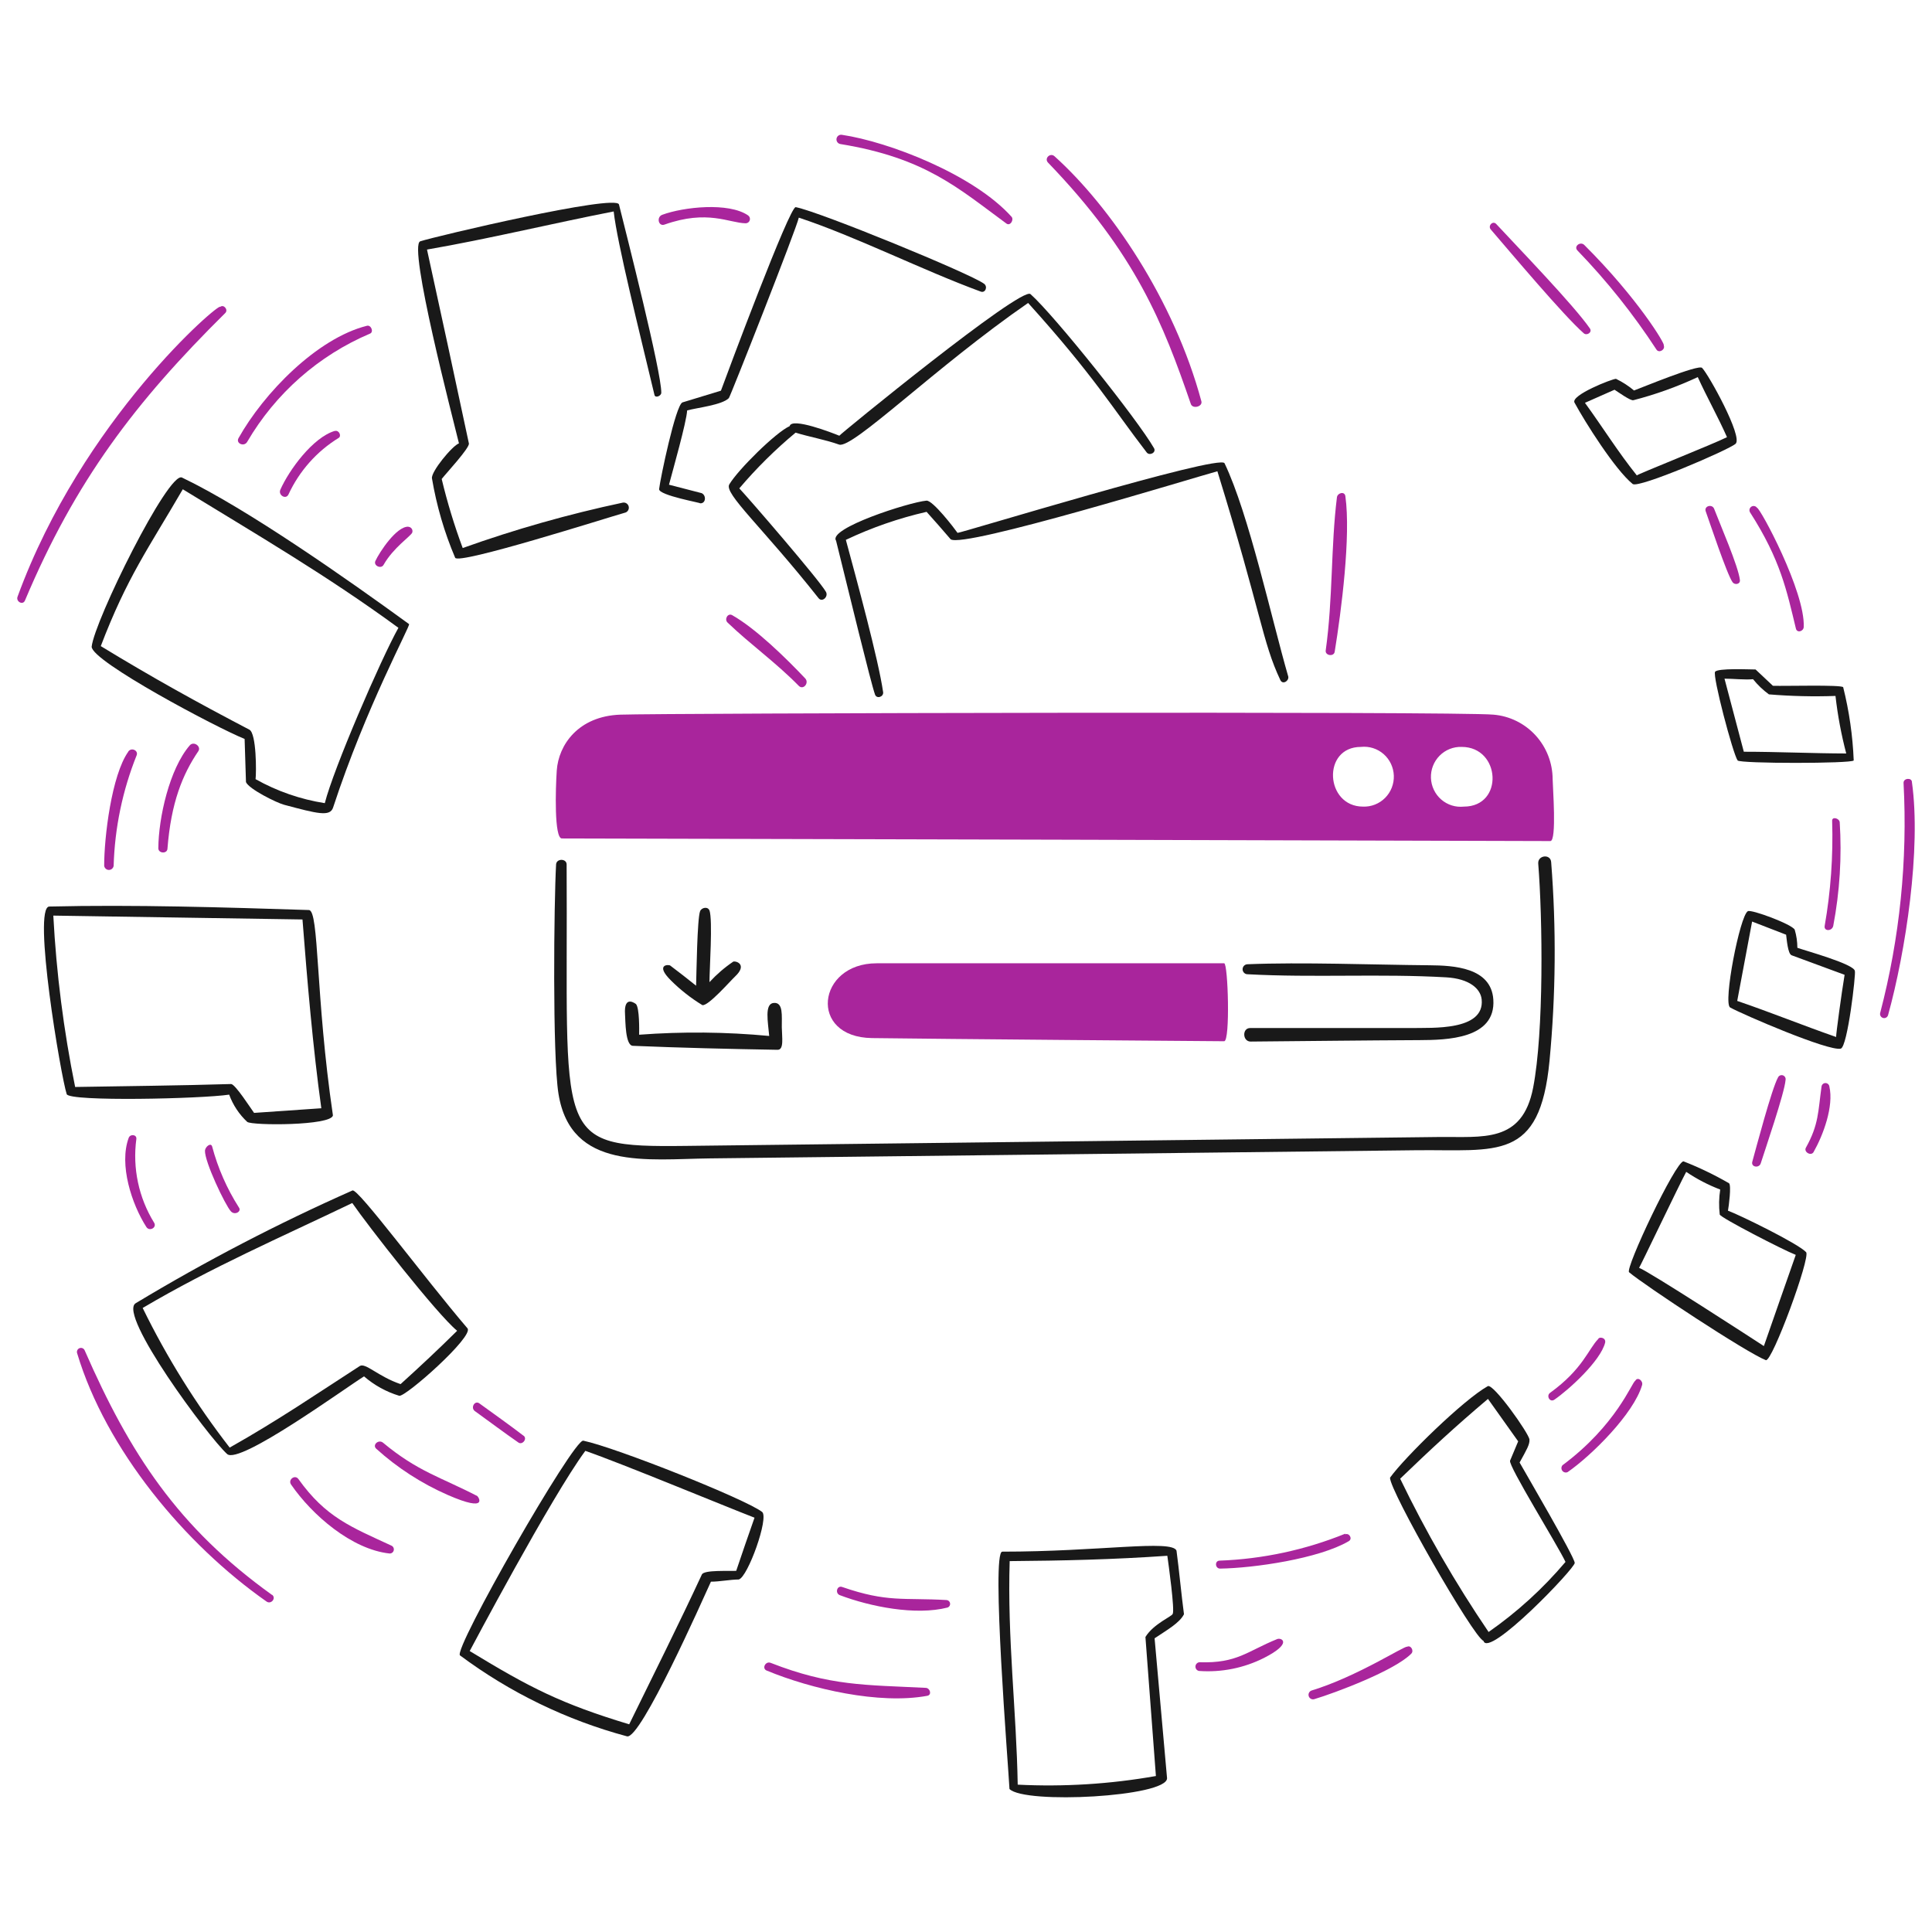 <svg width="200" height="200" viewBox="0 0 250 252" fill="none" xmlns="http://www.w3.org/2000/svg">
<path fill-rule="evenodd" clip-rule="evenodd" d="M158.675 125.647H113.347C105.56 125.647 104.389 135.285 112.735 135.402C121.081 135.519 157.38 135.813 158.675 135.813C159.482 135.813 159.181 125.647 158.675 125.647Z" fill="#A9259C"/>
<path fill-rule="evenodd" clip-rule="evenodd" d="M201.519 101.63C201.51 99.509 200.713 97.468 199.285 95.91C197.856 94.352 195.9 93.391 193.803 93.216C189.053 92.769 85.389 93.019 79.906 93.216C74.424 93.413 71.85 97.16 71.621 100.504C71.46 102.855 71.275 109.364 72.286 109.364C75.311 109.364 199.745 109.682 201.218 109.704C202.085 109.717 201.519 102.517 201.519 101.63ZM176.789 105.21C171.839 105.21 171.386 97.423 176.514 97.423C177.043 97.366 177.579 97.418 178.087 97.579C178.595 97.739 179.065 98.003 179.467 98.354C179.869 98.705 180.196 99.137 180.426 99.621C180.655 100.105 180.784 100.631 180.803 101.168C180.822 101.704 180.731 102.238 180.536 102.738C180.341 103.237 180.046 103.69 179.669 104.07C179.292 104.449 178.842 104.746 178.347 104.942C177.851 105.138 177.321 105.23 176.789 105.21ZM189.935 105.21C189.406 105.268 188.871 105.215 188.363 105.056C187.855 104.896 187.385 104.632 186.982 104.282C186.58 103.931 186.253 103.5 186.023 103.016C185.793 102.533 185.664 102.006 185.644 101.47C185.625 100.934 185.715 100.4 185.909 99.9C186.104 99.401 186.398 98.947 186.774 98.568C187.15 98.188 187.599 97.89 188.094 97.693C188.589 97.497 189.119 97.405 189.651 97.423C194.75 97.419 195.195 105.21 189.935 105.21Z" fill="#A9259C"/>
<path fill-rule="evenodd" clip-rule="evenodd" d="M201.111 138.371C201.933 129.75 202.005 121.073 201.324 112.44C201.238 111.34 199.551 111.546 199.639 112.646C200.211 119.798 200.389 134.588 198.974 141.878C197.559 149.169 192.374 148.236 186.653 148.304L88.44 149.466C70.889 149.673 73.117 148.584 72.908 112.754C72.908 111.966 71.579 111.948 71.533 112.754C71.257 117.645 71.046 137.655 71.843 142.653C73.45 152.733 83.468 151.184 91.615 151.095L183.699 150.031C194.264 149.913 199.855 151.552 201.111 138.371Z" fill="#191919"/>
<path fill-rule="evenodd" clip-rule="evenodd" d="M161.7 125.772C161.615 125.775 161.531 125.796 161.454 125.832C161.377 125.868 161.307 125.919 161.25 125.982C161.133 126.11 161.072 126.279 161.079 126.452C161.086 126.625 161.161 126.788 161.288 126.905C161.414 127.023 161.582 127.084 161.754 127.077C170.366 127.542 179.086 126.983 187.637 127.479C190.68 127.657 192.121 128.974 192.262 130.367C192.667 134.5 185.671 134.029 183.262 134.092H162.062C160.989 134.092 161.062 135.867 162.134 135.856C169.477 135.795 176.816 135.701 184.15 135.668C187.65 135.652 194.125 135.542 193.782 130.376C193.505 126.174 188.576 125.933 185.48 125.905C177.967 125.839 168.85 125.481 161.7 125.772Z" fill="#191919"/>
<path fill-rule="evenodd" clip-rule="evenodd" d="M91.544 118.78C91.349 118.198 90.514 118.368 90.32 118.842C89.935 119.788 89.841 127.193 89.796 128.57C88.671 127.676 87.558 126.787 86.421 125.942C86.207 125.782 84.397 125.782 86.51 127.882C87.745 129.114 89.121 130.194 90.608 131.1C91.344 131.288 94.233 127.976 94.884 127.363C96.463 125.878 95.134 125.325 94.653 125.423C93.515 126.192 92.47 127.093 91.539 128.105C91.539 126.398 91.983 120.058 91.539 118.735L91.544 118.78Z" fill="#191919"/>
<path fill-rule="evenodd" clip-rule="evenodd" d="M81.547 136.411C80.547 136.37 80.585 133.135 80.527 132.325C80.336 129.643 81.955 130.967 81.955 130.967C82.416 131.471 82.381 134.346 82.364 134.964C88.014 134.539 93.691 134.593 99.332 135.125C99.181 133.336 98.676 130.904 99.935 130.815C101.194 130.725 100.956 132.513 100.974 133.98C100.99 135.303 101.292 136.946 100.415 136.931C94.037 136.821 87.845 136.674 81.547 136.411Z" fill="#191919"/>
<path fill-rule="evenodd" clip-rule="evenodd" d="M123.895 69.504C123.531 68.976 120.665 65.22 119.841 65.302C117.551 65.513 106.952 68.923 108.052 70.523C109.692 77.157 112.601 89.131 113.135 90.597C113.356 91.205 114.28 90.891 114.19 90.275C113.554 85.918 110.74 75.638 109.329 70.416C112.697 68.818 116.228 67.593 119.859 66.762C120.914 67.943 121.952 69.105 122.999 70.34C124.631 71.564 154.749 62.292 157.789 61.469C163.539 80.04 163.631 83.686 166.002 88.705C166.302 89.335 167.12 88.848 167.04 88.267C164.866 80.774 161.887 67.003 158.72 60.421C158.125 59.171 123.895 69.664 123.895 69.504Z" fill="#191919"/>
<path fill-rule="evenodd" clip-rule="evenodd" d="M133.412 38.361C136.556 41.164 147.369 54.705 149.521 58.453C149.856 59.035 148.936 59.488 148.572 59.016C144.15 53.283 141.732 49.073 133.102 39.515C121.039 47.848 110.181 58.614 108.442 57.988C106.704 57.361 104.415 56.951 102.774 56.431C100.122 58.636 97.665 61.068 95.43 63.7C96.627 64.96 105.851 75.634 106.73 77.194C107.09 77.83 106.237 78.613 105.772 78.025C98.435 68.747 93.412 64.386 94.125 63.183C95.25 61.284 100.184 56.396 102 55.582C102.257 54.393 107.615 56.477 108.475 56.834C108.477 56.708 132.212 37.296 133.412 38.361Z" fill="#191919"/>
<path fill-rule="evenodd" clip-rule="evenodd" d="M84.971 63.79C85.131 62.404 87.126 52.837 88.014 52.489L93.035 50.959C93.921 48.536 102.011 26.864 102.791 27.019C105.94 27.625 125.666 35.726 127.363 37.016C127.869 37.394 127.521 38.254 126.929 38.036C119.365 35.264 110.536 30.811 103.191 28.388C102.951 29.667 94.25 51.742 94.066 51.93C93.179 52.824 89.985 53.173 88.629 53.531C88.54 55.077 86.765 61.31 86.26 63.223L90.518 64.323C91.165 64.618 91.076 65.735 90.279 65.646C90.795 65.646 84.875 64.625 84.971 63.79Z" fill="#191919"/>
<path fill-rule="evenodd" clip-rule="evenodd" d="M58.892 57.818C58.005 58.112 55.196 61.546 55.343 62.395C55.942 65.955 56.957 69.431 58.368 72.75C58.785 73.71 78.194 67.528 80.474 66.885C80.56 66.869 80.642 66.836 80.716 66.788C80.79 66.74 80.853 66.678 80.903 66.606C80.953 66.533 80.988 66.451 81.007 66.365C81.025 66.278 81.027 66.189 81.011 66.102C80.995 66.015 80.963 65.932 80.915 65.858C80.868 65.784 80.806 65.719 80.734 65.669C80.662 65.619 80.581 65.583 80.495 65.565C80.409 65.546 80.321 65.544 80.235 65.56C73.151 67.064 66.175 69.043 59.353 71.482C58.258 68.54 57.343 65.533 56.612 62.478C57.188 61.736 60.25 58.446 60.161 57.847C58.386 49.504 56.515 40.858 54.696 32.552C62.68 31.175 71 29.15 79.046 27.58C79.48 31.622 82.442 43.442 84.367 51.52C84.472 51.959 85.25 51.655 85.255 51.225C85.29 48.543 80.678 30.46 79.737 26.673C79.386 25.259 55.788 30.831 53.819 31.474C52.178 32.014 58.111 54.722 58.866 57.842L58.892 57.818Z" fill="#191919"/>
<path fill-rule="evenodd" clip-rule="evenodd" d="M52.355 81.405C44.532 75.711 31.285 66.378 22.736 62.288C20.966 61.441 11.302 80.984 10.956 84.356C10.956 86.269 27.296 94.94 30.906 96.381C30.969 98.26 31.021 100.137 31.084 102.015C31.459 102.909 35.039 104.7 36.069 104.974C40.395 106.129 42.039 106.557 42.444 105.341C46.76 92.163 52.576 81.566 52.355 81.405ZM41.365 104.76C38.195 104.263 35.138 103.203 32.335 101.63C32.441 100.825 32.467 95.666 31.527 95.174C24.68 91.596 18.834 88.353 12.145 84.275C15.587 75.262 18.355 71.543 22.842 63.818C32.539 69.755 41.649 75.066 50.967 81.888C48.639 86.058 42.491 100.296 41.365 104.76Z" fill="#191919"/>
<path fill-rule="evenodd" clip-rule="evenodd" d="M39.289 118.7C28.299 118.348 16.43 117.981 5.43 118.244C3.204 118.296 6.945 140.433 7.701 142.715C8.032 143.716 25.309 143.324 28.892 142.778C29.39 144.135 30.197 145.354 31.25 146.336C31.889 146.829 42.214 146.84 42.426 145.487C40.125 129.876 40.646 118.742 39.289 118.7ZM32.139 145.16C31.705 144.569 29.691 141.422 29.15 141.395C22.337 141.6 15.605 141.663 8.801 141.779C7.303 134.41 6.351 126.938 5.954 119.427L38.454 119.931C39.079 127.978 39.811 136.616 40.911 144.555L32.139 145.16Z" fill="#191919"/>
<path fill-rule="evenodd" clip-rule="evenodd" d="M59.975 173.259C54.225 166.53 45.688 154.955 44.975 155.279C35.255 159.583 25.81 164.496 16.697 169.987C14.322 171.447 26.155 187.419 28.627 189.658C30.22 191.1 44.035 181.047 46.483 179.527C47.82 180.684 49.382 181.546 51.069 182.057C51.844 182.283 60.863 174.298 59.975 173.259ZM51.25 180.538C48.34 179.554 46.658 177.705 45.928 178.177C40.441 181.721 35.345 185.214 28.959 188.817C24.566 183.155 20.763 177.052 17.61 170.604C26.701 165.239 35.661 161.376 44.948 156.914C46.892 159.749 55.948 171.373 58.627 173.581C56.16 176.022 53.828 178.204 51.25 180.538Z" fill="#191919"/>
<path fill-rule="evenodd" clip-rule="evenodd" d="M98.401 197.204C96.197 195.519 79.401 188.825 75.081 187.914C73.821 187.648 58.069 215.173 58.999 215.919C65.537 220.789 72.928 224.371 80.785 226.479C82.56 226.936 90.66 208.64 91.73 206.306C92.849 206.306 94.23 206.029 95.355 206.02C96.53 205.752 99.34 197.922 98.401 197.204ZM95.026 204.89C94.051 204.953 90.841 204.739 90.547 205.372C87.5 211.932 84.25 218.413 81.069 224.91C72.194 222.227 68.117 220.134 60.267 215.352C60.267 215.352 70.911 195.242 75.347 189.243C79.941 190.826 93.371 196.396 97.416 197.96C96.609 200.271 95.802 202.569 95.03 204.885L95.026 204.89Z" fill="#191919"/>
<path fill-rule="evenodd" clip-rule="evenodd" d="M153.432 210.554C153.105 208.122 152.785 204.68 152.457 202.257C151.862 200.781 142.371 202.395 129.731 202.39C128.259 202.39 130.521 230.395 130.671 233.346C132.641 235.362 151.242 234.374 151.224 231.941L149.599 213.692C151.25 212.584 152.847 211.698 153.432 210.554ZM148.404 213.522C148.859 219.57 149.314 225.614 149.77 231.655C143.822 232.706 137.776 233.084 131.745 232.781C131.585 223.26 130.379 213.594 130.697 203.624C137.52 203.571 144.234 203.418 151.26 202.927C151.392 203.83 152.271 210.169 151.951 210.51C151.951 210.798 149.46 211.786 148.404 213.522Z" fill="#191919"/>
<path fill-rule="evenodd" clip-rule="evenodd" d="M197.209 190.764C198.095 189.146 198.544 188.422 198.495 187.769C198.436 186.983 193.775 180.4 193.057 180.804C189.864 182.592 182.226 190.076 180.307 192.74C180.236 194.42 191.2 213.583 192.495 214.02C193.12 216.363 204.45 204.551 204.4 203.854C204.33 202.986 197.98 192.135 197.209 190.764ZM193.164 212.867C188.839 206.497 184.984 199.815 181.631 192.874C185.615 189.038 188.887 186.007 193.084 182.467L197.022 188.001L195.966 190.521C195.7 191.165 202.176 201.555 203.196 203.728C200.26 207.201 196.887 210.274 193.164 212.869V212.867Z" fill="#191919"/>
<path fill-rule="evenodd" clip-rule="evenodd" d="M234.579 163.325C233.499 162.178 225.806 158.426 224.387 157.916C224.494 157.344 224.849 154.64 224.529 154.34C222.622 153.238 220.635 152.281 218.586 151.479C217.557 151.479 210.936 165.476 211.49 165.946C213.49 167.642 226.834 176.448 229.327 177.412C230.137 177.719 235.192 163.976 234.579 163.325ZM229.071 175.575C227.705 174.681 214 165.785 212.794 165.369C212.919 165.253 218.116 154.354 218.941 152.852C220.327 153.789 221.815 154.563 223.376 155.158C223.207 156.235 223.186 157.33 223.314 158.412C223.314 158.779 231.625 163.062 233.231 163.679C231.839 167.627 230.445 171.641 229.071 175.575Z" fill="#191919"/>
<path fill-rule="evenodd" clip-rule="evenodd" d="M240.939 126.667C240.939 125.772 234.429 123.984 233.439 123.626C233.438 122.826 233.321 122.031 233.093 121.265C232.746 120.559 227.425 118.582 226.981 118.851C225.944 119.405 223.714 130.883 224.675 131.414C226.311 132.318 237.515 137.156 239.098 136.778C239.993 136.566 241.09 126.944 240.939 126.667ZM238.491 135.259C234.171 133.757 229.878 132.013 225.594 130.555L227.536 120.202L231.971 121.918C232.051 122.481 232.184 124.412 232.69 124.6L239.6 127.149C239.19 129.619 238.491 134.802 238.491 135.259Z" fill="#191919"/>
<path fill-rule="evenodd" clip-rule="evenodd" d="M239.414 89.631C239.079 89.297 231.928 89.505 230.25 89.452L227.989 87.324C227.181 87.324 223.084 87.128 222.71 87.619C222.336 88.111 225.044 98.356 225.646 99.19C225.953 99.613 240.54 99.609 240.789 99.19C240.659 95.964 240.198 92.761 239.414 89.631ZM226.454 98.053C225.602 94.861 224.763 91.684 223.935 88.522C225.044 88.522 226.596 88.693 227.66 88.593C228.261 89.34 228.956 90.005 229.728 90.57C232.616 90.809 235.515 90.878 238.411 90.775C238.698 93.308 239.166 95.816 239.813 98.28C235.466 98.269 230.809 98.053 226.454 98.053Z" fill="#191919"/>
<path fill-rule="evenodd" clip-rule="evenodd" d="M221.008 47.982C220.523 47.497 213.078 50.593 212.133 50.933C211.414 50.331 210.624 49.82 209.781 49.412C209.281 49.412 203.845 51.542 204.37 52.516C205.745 55.057 209.63 61.225 211.955 63.129C212.705 63.746 224.549 58.657 225.385 57.881C226.364 56.975 221.849 48.824 221.008 47.982ZM212.5 62.011C210.034 58.935 208.064 55.752 205.731 52.542L209.59 50.835C210.008 51.094 211.666 52.3 212.048 52.202C214.933 51.458 217.745 50.449 220.448 49.189C221.636 51.8 223.109 54.411 224.261 57.021C222.5 57.913 212.5 61.885 212.5 62.011Z" fill="#191919"/>
<path fill-rule="evenodd" clip-rule="evenodd" d="M1.287 77.838C1.056 78.468 1.98 78.982 2.255 78.329C8.83 62.718 16.646 52.439 28.387 40.824C28.803 40.412 28.192 39.652 27.721 40.028C27.721 39.354 9.731 54.699 1.287 77.838Z" fill="#A9259C"/>
<path fill-rule="evenodd" clip-rule="evenodd" d="M104.025 88.486C101.54 85.859 97.601 81.994 94.507 80.242C93.929 79.915 93.45 80.771 93.895 81.199C96.895 84.08 100.114 86.331 103.191 89.461C103.77 90.05 104.584 89.082 104.025 88.486Z" fill="#A9259C"/>
<path fill-rule="evenodd" clip-rule="evenodd" d="M130.973 28.311C126.024 22.767 114.916 18.483 108.798 17.582C108.639 17.558 108.477 17.599 108.348 17.696C108.219 17.792 108.134 17.936 108.11 18.096C108.087 18.256 108.127 18.419 108.223 18.549C108.318 18.679 108.461 18.765 108.62 18.789C119.708 20.602 123.979 24.546 130.273 29.16C130.773 29.526 131.284 28.669 130.938 28.267L130.973 28.311Z" fill="#A9259C"/>
<path fill-rule="evenodd" clip-rule="evenodd" d="M52.258 68.699C50.705 68.646 48.485 72.037 47.964 73.17C47.684 73.779 48.7 74.261 49.029 73.68C50.304 71.426 52.576 69.943 52.771 69.468C52.8 69.383 52.808 69.294 52.796 69.206C52.784 69.118 52.752 69.033 52.702 68.96C52.652 68.887 52.586 68.826 52.509 68.783C52.432 68.74 52.346 68.715 52.258 68.712V68.699Z" fill="#A9259C"/>
<path fill-rule="evenodd" clip-rule="evenodd" d="M46.864 42.492C40.312 44.136 33.375 51.318 30.113 57.147C29.724 57.844 30.842 58.319 31.238 57.639C34.934 51.312 40.558 46.357 47.272 43.511C47.777 43.297 47.405 42.356 46.864 42.492Z" fill="#A9259C"/>
<path fill-rule="evenodd" clip-rule="evenodd" d="M42.686 56.218C43.21 56.065 43.574 56.847 43.186 57.111C40.324 58.867 38.042 61.437 36.625 64.497C36.285 65.21 35.25 64.576 35.57 63.867C36.695 61.324 39.801 57.054 42.666 56.205L42.686 56.218Z" fill="#A9259C"/>
<path fill-rule="evenodd" clip-rule="evenodd" d="M23.75 97.222C21.097 100.296 19.675 106.682 19.652 110.643C19.652 111.322 20.789 111.399 20.841 110.715C21.307 104.688 22.816 101.003 24.867 97.983C25.291 97.356 24.264 96.624 23.75 97.222Z" fill="#A9259C"/>
<path fill-rule="evenodd" clip-rule="evenodd" d="M15.729 98.053C13.565 101.094 12.58 109.194 12.589 112.941C12.613 113.089 12.688 113.223 12.801 113.32C12.914 113.417 13.057 113.47 13.206 113.47C13.354 113.47 13.498 113.417 13.611 113.32C13.724 113.223 13.799 113.089 13.823 112.941C13.966 107.992 14.982 103.108 16.823 98.518C17.073 97.888 16.149 97.446 15.731 98.027L15.729 98.053Z" fill="#A9259C"/>
<path fill-rule="evenodd" clip-rule="evenodd" d="M34.481 208.032C22.223 199.242 15.933 189.595 10.053 176.154C10.003 176.023 9.903 175.916 9.776 175.859C9.648 175.801 9.503 175.797 9.373 175.847C9.242 175.897 9.137 175.997 9.079 176.126C9.022 176.254 9.018 176.401 9.068 176.532C12.829 189.049 23.085 201.417 33.771 208.899C34.358 209.31 35.075 208.452 34.481 208.006V208.032Z" fill="#A9259C"/>
<path fill-rule="evenodd" clip-rule="evenodd" d="M237.612 141.715C237.595 141.591 237.534 141.477 237.44 141.395C237.347 141.313 237.227 141.268 237.102 141.268C236.978 141.268 236.858 141.313 236.765 141.395C236.671 141.477 236.61 141.591 236.592 141.715C236.134 144.991 236.244 146.663 234.552 149.699C234.237 150.265 235.225 150.833 235.552 150.271C236.817 148.041 238.207 144.298 237.612 141.715Z" fill="#A9259C"/>
<path fill-rule="evenodd" clip-rule="evenodd" d="M230.916 140.534C230.091 142.01 228.041 149.808 227.562 151.523C227.361 152.238 228.447 152.416 228.662 151.738C229.2 150.037 231.776 142.54 231.9 140.864C231.925 140.738 231.903 140.608 231.839 140.497C231.775 140.386 231.673 140.302 231.552 140.262C231.432 140.221 231.3 140.227 231.183 140.277C231.066 140.327 230.971 140.418 230.916 140.534Z" fill="#A9259C"/>
<path fill-rule="evenodd" clip-rule="evenodd" d="M202.805 191.116C202.719 191.215 202.67 191.341 202.665 191.473C202.661 191.605 202.702 191.734 202.781 191.839C202.861 191.944 202.973 192.019 203.101 192.049C203.228 192.08 203.362 192.066 203.48 192.009C206.557 189.881 212.075 184.436 213.184 180.669C213.352 180.097 212.59 179.525 212.296 180.106C211.86 180.285 209.85 185.88 202.805 191.116Z" fill="#A9259C"/>
<path fill-rule="evenodd" clip-rule="evenodd" d="M208.367 175.119C207.772 177.513 203.617 181.284 201.742 182.568C201.156 182.968 200.649 182.064 201.184 181.673C205.481 178.57 206.184 175.941 207.472 174.645C207.546 174.344 208.492 174.424 208.367 175.119Z" fill="#A9259C"/>
<path fill-rule="evenodd" clip-rule="evenodd" d="M170.083 220.5C169.937 220.547 169.816 220.65 169.744 220.786C169.673 220.922 169.657 221.081 169.7 221.228C169.743 221.376 169.841 221.501 169.974 221.577C170.107 221.653 170.264 221.673 170.411 221.634C173.154 220.82 180.94 217.888 183.086 215.688C183.461 215.31 183.015 214.535 182.536 214.795C182.219 214.631 176.036 218.678 170.083 220.5Z" fill="#A9259C"/>
<path fill-rule="evenodd" clip-rule="evenodd" d="M165.594 213.791C161.649 215.387 160.379 216.973 155.455 216.815C155.318 216.824 155.189 216.884 155.092 216.983C154.995 217.081 154.937 217.212 154.928 217.35C154.919 217.489 154.961 217.626 155.044 217.736C155.128 217.846 155.249 217.921 155.384 217.949C158.314 218.162 161.247 217.575 163.874 216.249C167.674 214.316 166.145 213.57 165.594 213.791Z" fill="#A9259C"/>
<path fill-rule="evenodd" clip-rule="evenodd" d="M174.465 200.048C169.243 202.165 163.697 203.354 158.072 203.562C157.407 203.578 157.486 204.608 158.152 204.599C162.527 204.538 171.027 203.312 174.926 201.022C175.469 200.703 174.979 199.913 174.465 200.128V200.048Z" fill="#A9259C"/>
<path fill-rule="evenodd" clip-rule="evenodd" d="M122.484 208.703C116.804 208.372 114.778 209.047 108.841 206.995C108.168 206.762 107.884 207.817 108.549 208.068C112.524 209.567 118.424 210.75 122.6 209.678C122.706 209.639 122.797 209.565 122.856 209.468C122.915 209.371 122.94 209.257 122.927 209.144C122.913 209.03 122.862 208.925 122.782 208.845C122.701 208.765 122.596 208.715 122.484 208.703Z" fill="#A9259C"/>
<path fill-rule="evenodd" clip-rule="evenodd" d="M119.761 220.156C111.847 219.758 107.276 219.93 99.519 216.893C98.854 216.633 98.33 217.625 99.004 217.901C104.836 220.312 113.681 222.352 119.947 221.192C120.585 221.076 120.311 220.184 119.761 220.156Z" fill="#A9259C"/>
<path fill-rule="evenodd" clip-rule="evenodd" d="M50.075 201.613C44.781 199.163 41.499 197.925 37.923 192.919C37.47 192.289 36.529 193.001 36.965 193.634C39.7 197.617 44.875 202.094 49.8 202.629C49.923 202.639 50.046 202.605 50.147 202.533C50.248 202.461 50.321 202.356 50.354 202.235C50.386 202.115 50.376 201.987 50.325 201.874C50.275 201.76 50.186 201.668 50.075 201.613Z" fill="#A9259C"/>
<path fill-rule="evenodd" clip-rule="evenodd" d="M61.27 195.165C61.35 195.165 62.895 197.392 57.402 194.995C53.995 193.503 50.847 191.468 48.079 188.97C47.521 188.466 48.382 187.696 48.966 188.182C53.481 191.941 56.466 192.653 61.314 195.165H61.27Z" fill="#A9259C"/>
<path fill-rule="evenodd" clip-rule="evenodd" d="M67.301 187.279C65.412 185.831 63.452 184.451 61.526 183.05C60.924 182.612 60.34 183.62 60.941 184.058C62.846 185.427 64.711 186.839 66.627 188.162C67.127 188.511 67.816 187.68 67.301 187.267V187.279Z" fill="#A9259C"/>
<path fill-rule="evenodd" clip-rule="evenodd" d="M19.1 159.481C17.092 156.224 16.273 152.363 16.785 148.563C16.859 147.974 15.984 147.874 15.785 148.42C14.499 151.909 16.174 157.053 18.091 160.044C18.489 160.669 19.5 160.122 19.1 159.481Z" fill="#A9259C"/>
<path fill-rule="evenodd" clip-rule="evenodd" d="M30.144 157.468C28.592 155.028 27.422 152.361 26.675 149.562C26.52 148.973 25.787 149.562 25.735 150.072C25.672 151.52 28.392 157.229 29.124 158.01C29.635 158.562 30.577 158.014 30.144 157.468Z" fill="#A9259C"/>
<path fill-rule="evenodd" clip-rule="evenodd" d="M247.29 102.13C247.825 112.229 246.796 122.35 244.239 132.129C244.205 132.265 244.226 132.409 244.296 132.53C244.366 132.651 244.481 132.74 244.615 132.777C244.749 132.815 244.893 132.797 245.015 132.73C245.136 132.662 245.227 132.549 245.268 132.415C247.566 124.119 249.605 110.724 248.381 102.015C248.381 101.4 247.256 101.475 247.29 102.13Z" fill="#A9259C"/>
<path fill-rule="evenodd" clip-rule="evenodd" d="M205.644 31.95C205.131 31.446 204.227 32.135 204.757 32.674C208.593 36.644 212.044 40.973 215.064 45.603C215.397 46.107 216.252 45.603 216.005 45.04C216.314 45.04 212.649 38.924 205.644 31.95Z" fill="#A9259C"/>
<path fill-rule="evenodd" clip-rule="evenodd" d="M206.375 42.84C206.725 43.344 205.984 43.824 205.576 43.47C202.911 41.124 196.151 33.069 193.451 29.934C193.035 29.45 193.715 28.737 194.16 29.218C197.024 32.305 204.29 39.816 206.375 42.84Z" fill="#A9259C"/>
<path fill-rule="evenodd" clip-rule="evenodd" d="M228.175 66.232C228.134 66.173 228.082 66.123 228.022 66.085C227.961 66.046 227.894 66.02 227.824 66.008C227.754 65.996 227.682 65.997 227.612 66.013C227.543 66.029 227.477 66.058 227.419 66.1C227.36 66.141 227.311 66.193 227.273 66.254C227.235 66.315 227.209 66.382 227.196 66.453C227.184 66.524 227.186 66.597 227.202 66.667C227.217 66.737 227.246 66.803 227.287 66.862C231.245 73.036 232.049 77.031 233.249 81.991C233.397 82.608 234.249 82.357 234.269 81.776C234.471 77.169 228.576 66.232 228.175 66.232Z" fill="#A9259C"/>
<path fill-rule="evenodd" clip-rule="evenodd" d="M222.586 66.374C222.329 65.695 221.235 65.996 221.486 66.697C221.96 68.022 224.249 74.908 224.986 75.941C225.26 76.327 226.003 76.229 225.945 75.664C225.756 73.877 223.33 68.334 222.586 66.374Z" fill="#A9259C"/>
<path fill-rule="evenodd" clip-rule="evenodd" d="M238.961 107.226C238.881 106.708 237.929 106.47 237.976 107.084C238.119 111.668 237.792 116.255 237.001 120.772C236.876 121.497 237.959 121.488 238.119 120.772C238.969 116.305 239.252 111.747 238.961 107.208V107.226Z" fill="#A9259C"/>
<path fill-rule="evenodd" clip-rule="evenodd" d="M96.565 28.088C94.046 26.363 88.175 26.984 85.379 28.016C84.599 28.303 84.873 29.578 85.673 29.295C91.298 27.297 94.108 29.09 96.264 29.125C96.385 29.125 96.502 29.085 96.598 29.012C96.695 28.939 96.765 28.837 96.799 28.72C96.833 28.603 96.829 28.479 96.787 28.365C96.744 28.251 96.667 28.154 96.565 28.088Z" fill="#A9259C"/>
<path fill-rule="evenodd" clip-rule="evenodd" d="M174.483 64.72C174.386 64.032 173.454 64.291 173.383 64.864C172.58 71.302 172.87 78.048 171.919 84.847C171.825 85.519 172.981 85.688 173.09 85.017C173.96 79.65 175.211 69.93 174.483 64.72Z" fill="#A9259C"/>
<path fill-rule="evenodd" clip-rule="evenodd" d="M136.544 20.381C135.986 19.877 135.169 20.659 135.701 21.212C147.161 33.094 150.744 42.272 154.326 52.695C154.564 53.384 155.892 53.045 155.701 52.337C152.125 39.06 143.785 26.893 136.544 20.381Z" fill="#A9259C"/>
</svg>
